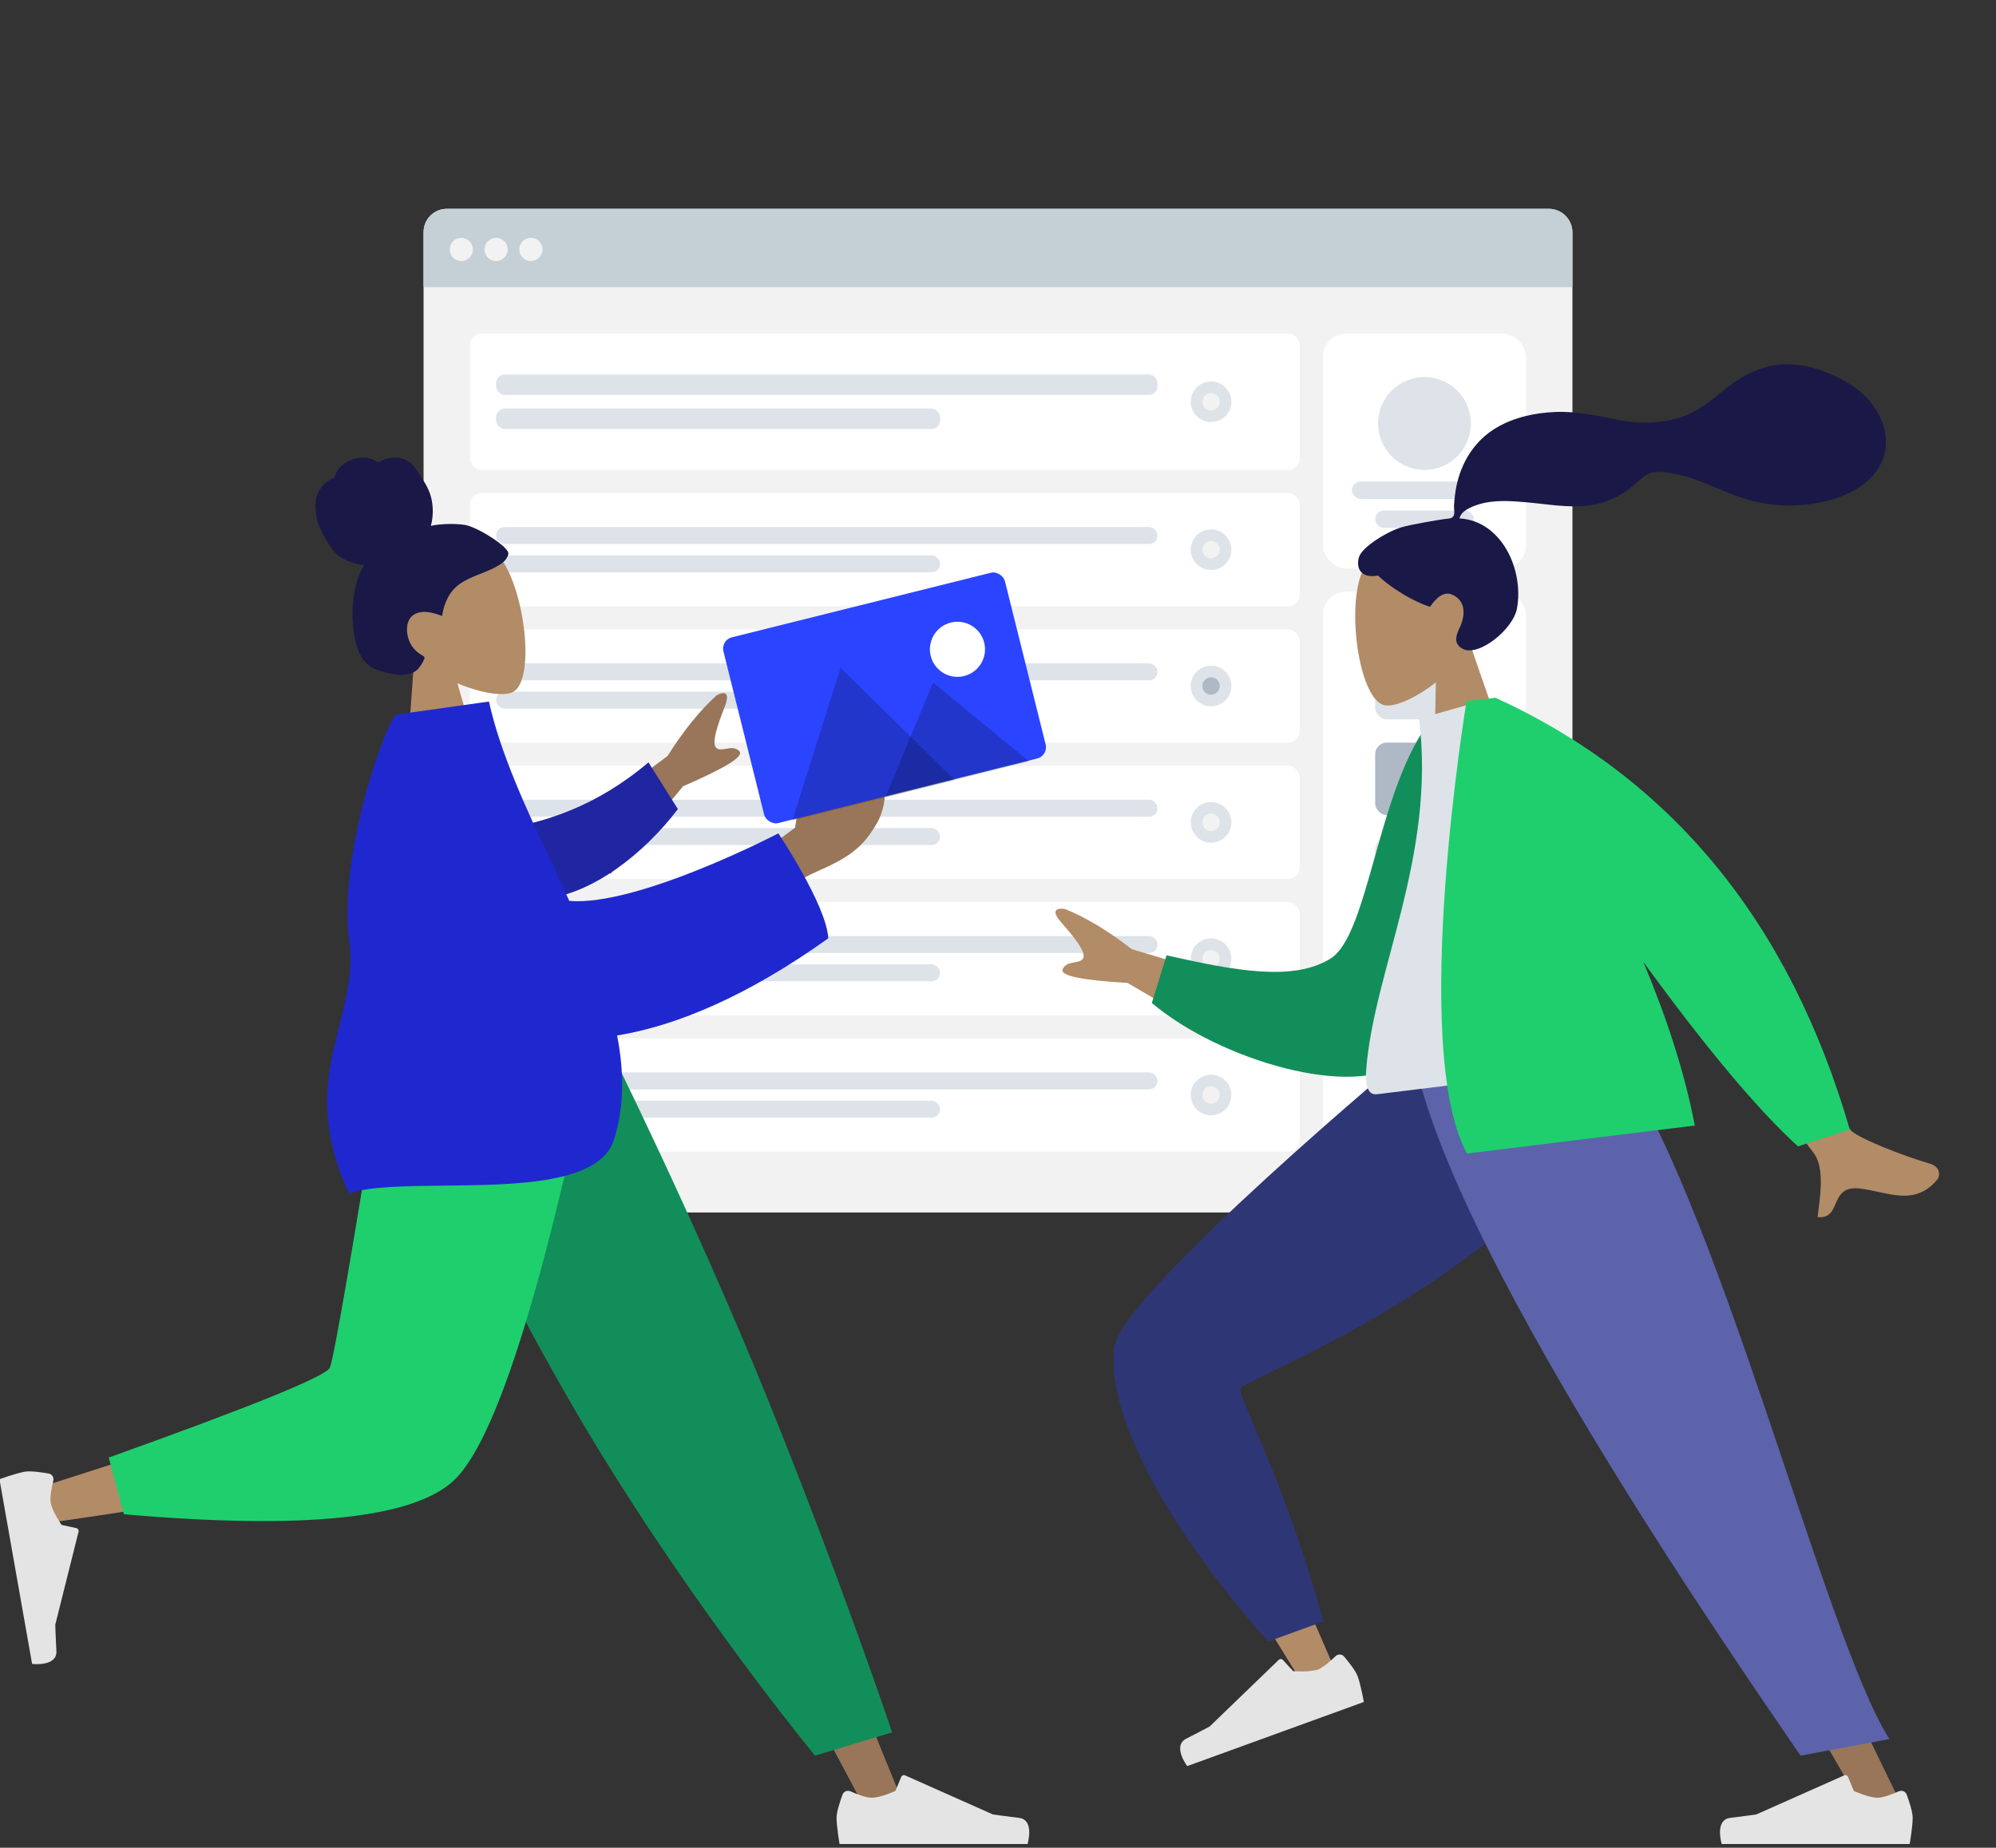 <svg width="688" height="637" viewBox="0 0 688 637" fill="none" xmlns="http://www.w3.org/2000/svg">
<rect x="0" y="0" width="688" height="637" fill="#333333" stroke="none"/>
<g clip-path="url(#clip0)">
<rect x="146" y="72" width="396" height="346" rx="8" fill="#F2F2F2"/>
<path d="M146 80C146 75.582 149.582 72 154 72H534C538.418 72 542 75.582 542 80V99H146V80Z" fill="#C5CFD6"/>
<path fill-rule="evenodd" clip-rule="evenodd" d="M159 90C161.209 90 163 88.209 163 86C163 83.791 161.209 82 159 82C156.791 82 155 83.791 155 86C155 88.209 156.791 90 159 90Z" fill="#F2F2F2"/>
<path fill-rule="evenodd" clip-rule="evenodd" d="M171 90C173.209 90 175 88.209 175 86C175 83.791 173.209 82 171 82C168.791 82 167 83.791 167 86C167 88.209 168.791 90 171 90Z" fill="#F2F2F2"/>
<path fill-rule="evenodd" clip-rule="evenodd" d="M183 90C185.209 90 187 88.209 187 86C187 83.791 185.209 82 183 82C180.791 82 179 83.791 179 86C179 88.209 180.791 90 183 90Z" fill="#F2F2F2"/>
<rect x="456" y="204" width="70" height="194" rx="8" fill="white"/>
<rect x="474" y="222" width="34" height="26" rx="4" fill="#DDE3E9"/>
<rect x="474" y="256" width="34" height="25" rx="4" fill="#AFB9C5"/>
<rect x="474" y="289" width="34" height="25" rx="4" fill="#DDE3E9"/>
<rect x="474" y="355" width="34" height="25" rx="4" fill="#DDE3E9"/>
<rect x="474" y="322" width="34" height="25" rx="4" fill="#C5CFD6"/>
<rect x="456" y="115" width="70" height="81" rx="8" fill="white"/>
<path fill-rule="evenodd" clip-rule="evenodd" d="M491 162C499.837 162 507 154.837 507 146C507 137.163 499.837 130 491 130C482.163 130 475 137.163 475 146C475 154.837 482.163 162 491 162Z" fill="#DDE3E9"/>
<rect x="466" y="166" width="50" height="6" rx="3" fill="#DDE3E9"/>
<rect x="474" y="176" width="34" height="6" rx="3" fill="#DDE3E9"/>
<rect x="162" y="115" width="286" height="47" rx="4" fill="white"/>
<g clip-path="url(#clip1)">
<rect x="171" y="129.1" width="228" height="7.05" rx="3" fill="#DDE3E9"/>
<rect x="171" y="140.85" width="153.041" height="7.05" rx="3" fill="#DDE3E9"/>
</g>
<path fill-rule="evenodd" clip-rule="evenodd" d="M417.435 145.5C421.301 145.5 424.435 142.366 424.435 138.5C424.435 134.634 421.301 131.5 417.435 131.5C413.569 131.5 410.435 134.634 410.435 138.5C410.435 142.366 413.569 145.5 417.435 145.5Z" fill="#DDE3E9"/>
<path fill-rule="evenodd" clip-rule="evenodd" d="M417.435 141.5C419.092 141.5 420.435 140.157 420.435 138.5C420.435 136.843 419.092 135.5 417.435 135.5C415.778 135.5 414.435 136.843 414.435 138.5C414.435 140.157 415.778 141.5 417.435 141.5Z" fill="#F2F2F2"/>
<rect x="162" y="170" width="286" height="39" rx="4" fill="white"/>
<g clip-path="url(#clip2)">
<rect x="171" y="181.7" width="228" height="5.85" rx="2.925" fill="#DDE3E9"/>
<rect x="171" y="191.45" width="153.041" height="5.85" rx="2.925" fill="#DDE3E9"/>
</g>
<path fill-rule="evenodd" clip-rule="evenodd" d="M417.435 196.5C421.301 196.5 424.435 193.366 424.435 189.5C424.435 185.634 421.301 182.5 417.435 182.5C413.569 182.5 410.435 185.634 410.435 189.5C410.435 193.366 413.569 196.5 417.435 196.5Z" fill="#DDE3E9"/>
<path fill-rule="evenodd" clip-rule="evenodd" d="M417.435 192.5C419.092 192.5 420.435 191.157 420.435 189.5C420.435 187.843 419.092 186.5 417.435 186.5C415.778 186.5 414.435 187.843 414.435 189.5C414.435 191.157 415.778 192.5 417.435 192.5Z" fill="#F2F2F2"/>
<rect x="162" y="217" width="286" height="39" rx="4" fill="white"/>
<g clip-path="url(#clip3)">
<rect x="171" y="228.7" width="228" height="5.85" rx="2.925" fill="#DDE3E9"/>
<rect x="171" y="238.45" width="153.041" height="5.85" rx="2.925" fill="#DDE3E9"/>
</g>
<path fill-rule="evenodd" clip-rule="evenodd" d="M417.435 243.5C421.301 243.5 424.435 240.366 424.435 236.5C424.435 232.634 421.301 229.5 417.435 229.5C413.569 229.5 410.435 232.634 410.435 236.5C410.435 240.366 413.569 243.5 417.435 243.5Z" fill="#DDE3E9"/>
<path fill-rule="evenodd" clip-rule="evenodd" d="M417.435 239.5C419.092 239.5 420.435 238.157 420.435 236.5C420.435 234.843 419.092 233.5 417.435 233.5C415.778 233.5 414.435 234.843 414.435 236.5C414.435 238.157 415.778 239.5 417.435 239.5Z" fill="#AFB9C5"/>
<rect x="162" y="358" width="286" height="39" rx="4" fill="white"/>
<g clip-path="url(#clip4)">
<rect x="171" y="369.7" width="228" height="5.85" rx="2.925" fill="#DDE3E9"/>
<rect x="171" y="379.45" width="153.041" height="5.85" rx="2.925" fill="#DDE3E9"/>
</g>
<path fill-rule="evenodd" clip-rule="evenodd" d="M417.435 384.5C421.301 384.5 424.435 381.366 424.435 377.5C424.435 373.634 421.301 370.5 417.435 370.5C413.569 370.5 410.435 373.634 410.435 377.5C410.435 381.366 413.569 384.5 417.435 384.5Z" fill="#DDE3E9"/>
<path fill-rule="evenodd" clip-rule="evenodd" d="M417.435 380.5C419.092 380.5 420.435 379.157 420.435 377.5C420.435 375.843 419.092 374.5 417.435 374.5C415.778 374.5 414.435 375.843 414.435 377.5C414.435 379.157 415.778 380.5 417.435 380.5Z" fill="#F2F2F2"/>
<rect x="162" y="311" width="286" height="39" rx="4" fill="white"/>
<g clip-path="url(#clip5)">
<rect x="171" y="322.7" width="228" height="5.85" rx="2.925" fill="#DDE3E9"/>
<rect x="171" y="332.45" width="153.041" height="5.85" rx="2.925" fill="#DDE3E9"/>
</g>
<path fill-rule="evenodd" clip-rule="evenodd" d="M417.435 337.5C421.301 337.5 424.435 334.366 424.435 330.5C424.435 326.634 421.301 323.5 417.435 323.5C413.569 323.5 410.435 326.634 410.435 330.5C410.435 334.366 413.569 337.5 417.435 337.5Z" fill="#DDE3E9"/>
<path fill-rule="evenodd" clip-rule="evenodd" d="M417.435 333.5C419.092 333.5 420.435 332.157 420.435 330.5C420.435 328.843 419.092 327.5 417.435 327.5C415.778 327.5 414.435 328.843 414.435 330.5C414.435 332.157 415.778 333.5 417.435 333.5Z" fill="#F2F2F2"/>
<rect x="162" y="264" width="286" height="39" rx="4" fill="white"/>
<g clip-path="url(#clip6)">
<rect x="171" y="275.7" width="228" height="5.85" rx="2.925" fill="#DDE3E9"/>
<rect x="171" y="285.45" width="153.041" height="5.85" rx="2.925" fill="#DDE3E9"/>
</g>
<path fill-rule="evenodd" clip-rule="evenodd" d="M417.435 290.5C421.301 290.5 424.435 287.366 424.435 283.5C424.435 279.634 421.301 276.5 417.435 276.5C413.569 276.5 410.435 279.634 410.435 283.5C410.435 287.366 413.569 290.5 417.435 290.5Z" fill="#DDE3E9"/>
<path fill-rule="evenodd" clip-rule="evenodd" d="M417.435 286.5C419.092 286.5 420.435 285.157 420.435 283.5C420.435 281.843 419.092 280.5 417.435 280.5C415.778 280.5 414.435 281.843 414.435 283.5C414.435 285.157 415.778 286.5 417.435 286.5Z" fill="#F2F2F2"/>
<path fill-rule="evenodd" clip-rule="evenodd" d="M157.666 235.56C165.655 238.955 173.194 240.078 176.469 238.726C184.681 235.335 181.097 204.119 172.783 192.784C164.469 181.448 129.828 180.871 131.531 205.408C132.122 213.924 136.727 220.951 142.831 226.354L139.57 271.398L166.874 267.557L157.666 235.56Z" fill="#B28B67"/>
<path fill-rule="evenodd" clip-rule="evenodd" d="M160.123 180.945C156.233 180.334 150.763 180.711 148.522 181.292C149.382 178.011 149.412 174.486 148.521 171.184C147.655 167.975 145.802 165.399 144.04 162.675C143.228 161.419 142.334 160.183 141.136 159.303C139.916 158.408 138.46 157.908 136.99 157.778C135.485 157.646 133.964 157.889 132.547 158.4C131.92 158.626 131.382 159.003 130.772 159.256C130.147 159.515 129.775 159.154 129.247 158.813C127.975 157.991 126.244 157.741 124.784 157.77C123.146 157.802 121.509 158.279 120.047 159.024C118.625 159.748 117.306 160.786 116.396 162.155C115.99 162.764 115.64 163.442 115.452 164.162C115.374 164.458 115.378 164.626 115.114 164.768C114.869 164.899 114.567 164.944 114.313 165.072C111.857 166.306 109.933 168.603 109.091 171.324C108.6 172.912 108.636 175.58 109.14 178.505C109.643 181.431 113.378 188.723 116.257 191.17C118.826 193.353 122.32 194.542 125.569 194.82C123.814 197.497 122.841 200.672 122.238 203.846C121.583 207.294 121.371 210.81 121.605 214.33C121.827 217.674 122.296 221.177 123.529 224.307C124.681 227.234 126.586 229.5 129.404 230.712C130.695 231.266 132.051 231.629 133.408 231.944C134.745 232.254 136.084 232.55 137.451 232.637C140.039 232.802 142.924 232.306 144.581 230.035C145.178 229.217 145.819 228.204 146.205 227.252C146.343 226.91 146.425 226.688 146.159 226.41C145.84 226.077 145.369 225.854 144.986 225.612C142.801 224.235 141.283 222.199 140.61 219.621C139.928 217.005 140.162 213.472 142.589 211.947C145.586 210.065 149.339 211.214 152.397 212.347C153.007 207.922 154.95 203.742 158.565 201.243C162.564 198.478 167.465 197.531 171.626 195.056C172.711 194.411 173.807 193.698 174.517 192.595C174.814 192.134 175.155 191.542 175.22 190.979C175.306 190.238 174.76 189.705 174.326 189.198C172.021 186.511 164.014 181.555 160.123 180.945Z" fill="#191847"/>
<path fill-rule="evenodd" clip-rule="evenodd" d="M149.346 361.694L234.711 504.12L298.71 624.53H312.494L205.264 361.694L149.346 361.694Z" fill="#997659"/>
<path fill-rule="evenodd" clip-rule="evenodd" d="M293.167 617.558C292.099 617.08 290.827 617.558 290.423 618.656C289.579 620.948 288.353 624.624 288.353 626.657C288.353 629.758 289.389 635.708 289.389 635.708C292.994 635.708 354.184 635.708 354.184 635.708C354.184 635.708 356.71 627.375 351.268 626.711C345.826 626.046 342.227 625.511 342.227 625.511L311.97 612.049C311.456 611.82 310.854 612.061 310.639 612.581L308.645 617.408C308.645 617.408 303.608 619.754 300.458 619.754C298.446 619.754 295.228 618.479 293.167 617.558Z" fill="#E4E4E4"/>
<path fill-rule="evenodd" clip-rule="evenodd" d="M280.935 605.249L307.519 597.223C307.519 597.223 290.049 545.101 264.694 482.506C239.339 419.911 210.234 361.694 210.234 361.694H135.152C135.152 361.694 167.511 435.336 203.761 495.52C240.012 555.704 280.935 605.249 280.935 605.249Z" fill="#128E5A"/>
<path fill-rule="evenodd" clip-rule="evenodd" d="M143.736 361.694C135.679 411.744 120.14 475.688 118.674 477.661C117.696 478.977 82.5 490.747 13.085 512.971L16.063 525.103C98.84 513.183 142.456 503.936 146.912 497.36C153.595 487.497 186.968 409.576 199.894 361.694H143.736Z" fill="#B28B67"/>
<path fill-rule="evenodd" clip-rule="evenodd" d="M37.485 502.485L42.73 522.023C104.643 527.442 142.578 523.527 156.535 510.276C170.493 497.026 186.401 447.498 204.259 361.694H132.663C121.349 431.956 115.024 468.562 113.687 471.511C112.351 474.461 86.95 484.785 37.485 502.485Z" fill="#1FCF6E"/>
<path fill-rule="evenodd" clip-rule="evenodd" d="M18.378 510.517C18.664 509.381 17.971 508.208 16.817 508.002C14.409 507.57 10.57 507.005 8.565 507.357C5.505 507.896 -0.186 509.947 -0.186 509.947C0.44 513.49 11.065 573.629 11.065 573.629C11.065 573.629 19.727 574.664 19.438 569.201C19.148 563.737 19.052 560.107 19.052 560.107L27.08 528.036C27.217 527.489 26.875 526.937 26.324 526.816L21.215 525.695C21.215 525.695 18.026 521.151 17.479 518.056C17.13 516.081 17.828 512.703 18.378 510.517Z" fill="#E4E4E4"/>
<path fill-rule="evenodd" clip-rule="evenodd" d="M230.109 260.618L193.652 287.756L210.427 301.324L235.438 271.07C249.969 264.786 256.455 260.773 254.894 259.029C253.578 257.559 251.831 257.862 250.222 258.142C248.968 258.359 247.798 258.562 246.981 257.901C245.115 256.391 247.357 249.879 249.75 243.79C252.143 237.7 248.806 238.67 246.973 239.756C241.204 244.958 235.583 251.912 230.109 260.618ZM274.063 285.317L258.053 297.266L261.48 314.499C261.48 314.499 271.577 304.826 280.865 300.777C292.706 295.615 297.324 292.295 302.271 283.79C304.918 279.24 306.496 270.619 303.053 268.368C301.732 267.505 297.69 270.552 293.566 273.662C290.422 276.031 287.232 278.437 285.161 279.175C282.374 280.168 282.189 276.409 282.041 273.405C281.935 271.249 281.848 269.482 280.832 270.139C275.767 270.94 274.063 285.317 274.063 285.317Z" fill="#997659"/>
<path fill-rule="evenodd" clip-rule="evenodd" d="M173.746 285.654C187.557 283.562 205.591 278.052 223.52 262.817L233.664 278.93C221.977 294.284 204.441 308.015 187.686 309.896C174.482 311.377 165.531 296.446 173.746 285.654Z" fill="#2026A2"/>
<path fill-rule="evenodd" clip-rule="evenodd" d="M268.296 287.297C268.296 287.297 219.897 312.553 196.227 310.583C194.219 306.174 192.154 301.762 190.092 297.356C181.262 278.492 172.488 259.748 168.536 241.853L165.395 242.294L137.964 246.154L136.97 246.293C133.509 246.78 116.302 295.097 120.385 324.341C121.788 334.383 119.479 343.542 117.048 353.185C113.015 369.184 108.646 386.516 120.335 411.423C127.297 409.009 139.6 408.881 152.989 408.742C178.047 408.482 206.91 408.183 211.688 392.782C215.254 381.289 215.11 369.279 212.704 356.975C233.576 353.575 258.021 343.108 285.5 323.481C284.883 312.038 268.296 287.297 268.296 287.297Z" fill="#1F28CF"/>
<path fill-rule="evenodd" clip-rule="evenodd" d="M494.915 235.254C488.076 240.604 481.085 243.641 477.571 243.184C468.762 242.037 464.153 210.955 469.253 197.852C474.353 184.749 507.664 175.217 512.363 199.359C513.994 207.738 511.363 215.718 506.864 222.519L521.661 265.183L494.294 268.547L494.915 235.254Z" fill="#B28B67"/>
<path fill-rule="evenodd" clip-rule="evenodd" d="M483.113 181.769C486.647 180.735 496.309 179.136 498.1 178.916C499.245 178.775 500.517 178.884 501.066 177.752C501.516 176.825 501.134 175.397 501.178 174.38C501.228 173.199 501.361 172.022 501.498 170.849C501.886 167.508 502.697 164.276 504.006 161.174C506.461 155.354 510.513 150.534 515.984 147.347C522.025 143.827 529.164 142.314 536.091 142.026C543.504 141.717 550.445 143.319 557.655 144.743C564.525 146.099 571.547 146.103 578.325 144.195C585.153 142.273 589.95 137.862 595.382 133.568C600.942 129.171 607.517 125.935 614.688 125.612C621.383 125.31 627.83 127.292 633.761 130.268C639.311 133.053 644.048 136.642 647.147 142.131C650.482 148.037 651.317 154.865 647.763 160.883C642.612 169.606 631.488 173.065 621.997 174.023C616.508 174.578 611.009 174.242 605.617 173.063C598.427 171.49 591.967 168.121 585.109 165.586C581.891 164.396 578.606 163.498 575.213 162.978C571.921 162.472 568.737 162.446 566.091 164.718C563.292 167.122 560.806 169.451 557.475 171.15C554.279 172.78 550.82 173.898 547.253 174.308C540.313 175.107 533.214 173.791 526.303 173.174C520.667 172.672 514.647 172.221 509.188 174.04C506.909 174.8 503.617 176.194 503.07 178.721C517.586 179.544 525.314 196.386 522.889 209.745C521.58 216.956 509.587 226.67 504.089 223.64C500.606 221.72 502.176 218.445 503.187 216.286C505.123 212.151 505.342 207.119 500.56 204.994C496.435 203.161 493.066 209.132 492.989 209.135C491.923 209.182 482.166 205.153 474.957 198.41C468.8 199.539 467.358 195.574 468.43 192.054C469.501 188.534 478.23 183.198 483.113 181.769Z" fill="#191847"/>
<path fill-rule="evenodd" clip-rule="evenodd" d="M553.997 361.694C551.926 389.909 418.48 472.977 417.701 475.308C417.182 476.862 459.238 573.542 459.238 573.542L447.573 578.066C447.573 578.066 383.066 475.675 386.379 464.764C391.123 449.144 489.919 361.994 489.919 361.994L553.997 361.694Z" fill="#B28B67"/>
<path fill-rule="evenodd" clip-rule="evenodd" d="M456.168 558.986L437.123 565.905C396.963 520.684 381.221 483.373 384.092 464.362C386.962 445.352 487.274 361.763 487.274 361.763L555.363 361.763C553.04 427.105 429.352 475.557 427.697 478.341C426.043 481.126 442.324 508.397 456.168 558.986Z" fill="#2F3676"/>
<path fill-rule="evenodd" clip-rule="evenodd" d="M460.333 570.977C461.173 570.164 462.533 570.179 463.289 571.072C464.867 572.938 467.279 575.974 467.975 577.884C469.038 580.798 470.104 586.743 470.104 586.743C466.717 587.973 409.217 608.859 409.217 608.859C409.217 608.859 403.987 601.891 408.873 599.409C413.759 596.927 416.958 595.196 416.958 595.196L440.776 572.218C441.181 571.828 441.829 571.848 442.21 572.264L445.738 576.119C445.738 576.119 451.275 576.604 454.235 575.529C456.125 574.842 458.711 572.546 460.333 570.977Z" fill="#E4E4E4"/>
<path fill-rule="evenodd" clip-rule="evenodd" d="M538.654 361.694L598.1 504.12L656.527 624.53H642.742L491.927 361.694H538.654Z" fill="#997659"/>
<path fill-rule="evenodd" clip-rule="evenodd" d="M654.466 617.557C655.534 617.08 656.806 617.558 657.21 618.655C658.054 620.947 659.28 624.624 659.28 626.657C659.28 629.758 658.244 635.708 658.244 635.708C654.639 635.708 593.449 635.708 593.449 635.708C593.449 635.708 590.923 627.375 596.365 626.71C601.806 626.046 605.406 625.51 605.406 625.51L635.663 612.049C636.177 611.82 636.779 612.06 636.994 612.581L638.988 617.408C638.988 617.408 644.025 619.754 647.175 619.754C649.187 619.754 652.405 618.478 654.466 617.557Z" fill="#E4E4E4"/>
<path fill-rule="evenodd" clip-rule="evenodd" d="M651.251 599.516L620.621 605.249C596.938 570.5 497.824 428.021 486.957 361.694H555.146C591.436 409.642 628.676 564.193 651.251 599.516Z" fill="#5C63AB"/>
<path fill-rule="evenodd" clip-rule="evenodd" d="M390.105 327.215L433.642 340.245L422.519 358.734L388.671 338.86C372.867 337.927 365.401 336.374 366.271 334.201C367.005 332.37 368.75 332.057 370.358 331.769C371.61 331.545 372.779 331.335 373.321 330.435C374.559 328.377 370.225 323.025 365.894 318.121C361.563 313.218 365.03 312.988 367.124 313.38C374.324 316.296 381.984 320.907 390.105 327.215ZM578.494 332.202L601.292 324.703C622.252 364.438 634.501 386.119 638.04 389.745C640.635 392.404 655.347 398.267 665.172 401.156C669.116 402.316 668.7 405.573 667.725 406.718C661.578 413.944 654.863 412.501 647.553 410.931C645.437 410.477 643.271 410.011 641.054 409.743C635.317 409.047 633.973 412.113 632.703 415.01C631.579 417.575 630.512 420.008 626.506 419.582C626.589 418.797 626.702 417.916 626.824 416.964C627.611 410.814 628.772 401.745 624.823 397.044C622.796 394.631 607.353 373.017 578.494 332.202Z" fill="#B28B67"/>
<path fill-rule="evenodd" clip-rule="evenodd" d="M503.718 248.135L493.651 247.659C474.726 271.089 472.089 322.115 458.587 330.486C445.823 338.4 425.899 334.709 402.096 329.343L397.023 345.771C420.484 365.593 466.936 379.065 483.502 366.079C509.989 345.315 509.035 282.899 503.718 248.135Z" fill="#128E5A"/>
<path fill-rule="evenodd" clip-rule="evenodd" d="M561.868 366.512C561.868 366.512 502.567 373.8 474.626 377.235C470.639 377.725 470.686 371.887 470.907 368.918C473.454 334.644 494.993 295.388 489.151 247.764L513.833 240.733C538.745 271.583 550.989 311.831 561.868 366.512Z" fill="#DDE3E9"/>
<path fill-rule="evenodd" clip-rule="evenodd" d="M505.652 397.679L584.184 388.027C580.647 369.475 574.237 350.185 566.415 331.569C588.127 361.399 605.904 382.612 619.745 395.207L637.593 389.385C616.871 317.926 576.158 268.309 515.456 240.534L515.169 240.569L505.492 241.758C505.492 241.758 485.746 361.204 505.652 397.679Z" fill="#1FCF6E"/>
<path fill-rule="evenodd" clip-rule="evenodd" d="M310.165 260.709C310.164 260.714 310.164 260.72 310.162 260.726C310.164 260.721 310.163 260.7 310.165 260.709Z" fill="#C5CFD6"/>
<path fill-rule="evenodd" clip-rule="evenodd" d="M310.162 260.717C310.163 260.718 310.162 260.721 310.163 260.722C310.161 260.718 310.166 260.701 310.162 260.717Z" fill="#C5CFD6"/>
<path fill-rule="evenodd" clip-rule="evenodd" d="M310.176 260.627C310.174 260.648 310.169 260.669 310.167 260.69C310.168 260.679 310.17 260.671 310.171 260.66C310.133 260.937 310.157 260.757 310.176 260.627Z" fill="#C5CFD6"/>
<path fill-rule="evenodd" clip-rule="evenodd" d="M310.168 260.691C310.167 260.7 310.165 260.711 310.164 260.721C310.149 260.782 310.168 260.691 310.168 260.691Z" fill="#C5CFD6"/>
<path fill-rule="evenodd" clip-rule="evenodd" d="M310.163 260.717C310.163 260.716 310.163 260.716 310.164 260.715C310.163 260.716 310.163 260.716 310.163 260.717Z" fill="#C5CFD6"/>
<path fill-rule="evenodd" clip-rule="evenodd" d="M310.16 260.726C310.157 260.739 310.176 260.674 310.16 260.726V260.726Z" fill="#C5CFD6"/>
<path fill-rule="evenodd" clip-rule="evenodd" d="M310.163 260.718L310.164 260.715C310.163 260.716 310.164 260.717 310.163 260.718Z" fill="#C5CFD6"/>
<rect x="248.392" y="220.676" width="100" height="66" rx="4" transform="rotate(-14 248.392 220.676)" fill="#2B44FF"/>
<path fill-rule="evenodd" clip-rule="evenodd" d="M289.726 230.234L273.113 282.815L329.08 268.861L289.726 230.234Z" fill="black" fill-opacity="0.2"/>
<path fill-rule="evenodd" clip-rule="evenodd" d="M321.625 235.256L305.21 274.812L354.689 262.476L321.625 235.256Z" fill="black" fill-opacity="0.2"/>
<path fill-rule="evenodd" clip-rule="evenodd" d="M332.324 233.063C337.414 231.794 340.512 226.638 339.243 221.547C337.974 216.456 332.818 213.358 327.727 214.627C322.636 215.897 319.538 221.052 320.807 226.143C322.077 231.234 327.233 234.332 332.324 233.063Z" fill="white"/>
</g>
<defs>
<clipPath id="clip0">
<rect width="688" height="637" fill="white"/>
</clipPath>
<clipPath id="clip1">
<rect width="228" height="19" fill="white" transform="translate(171 129.1)"/>
</clipPath>
<clipPath id="clip2">
<rect width="228" height="16" fill="white" transform="translate(171 181.7)"/>
</clipPath>
<clipPath id="clip3">
<rect width="228" height="16" fill="white" transform="translate(171 228.7)"/>
</clipPath>
<clipPath id="clip4">
<rect width="228" height="16" fill="white" transform="translate(171 369.7)"/>
</clipPath>
<clipPath id="clip5">
<rect width="228" height="16" fill="white" transform="translate(171 322.7)"/>
</clipPath>
<clipPath id="clip6">
<rect width="228" height="16" fill="white" transform="translate(171 275.7)"/>
</clipPath>
</defs>
</svg>
